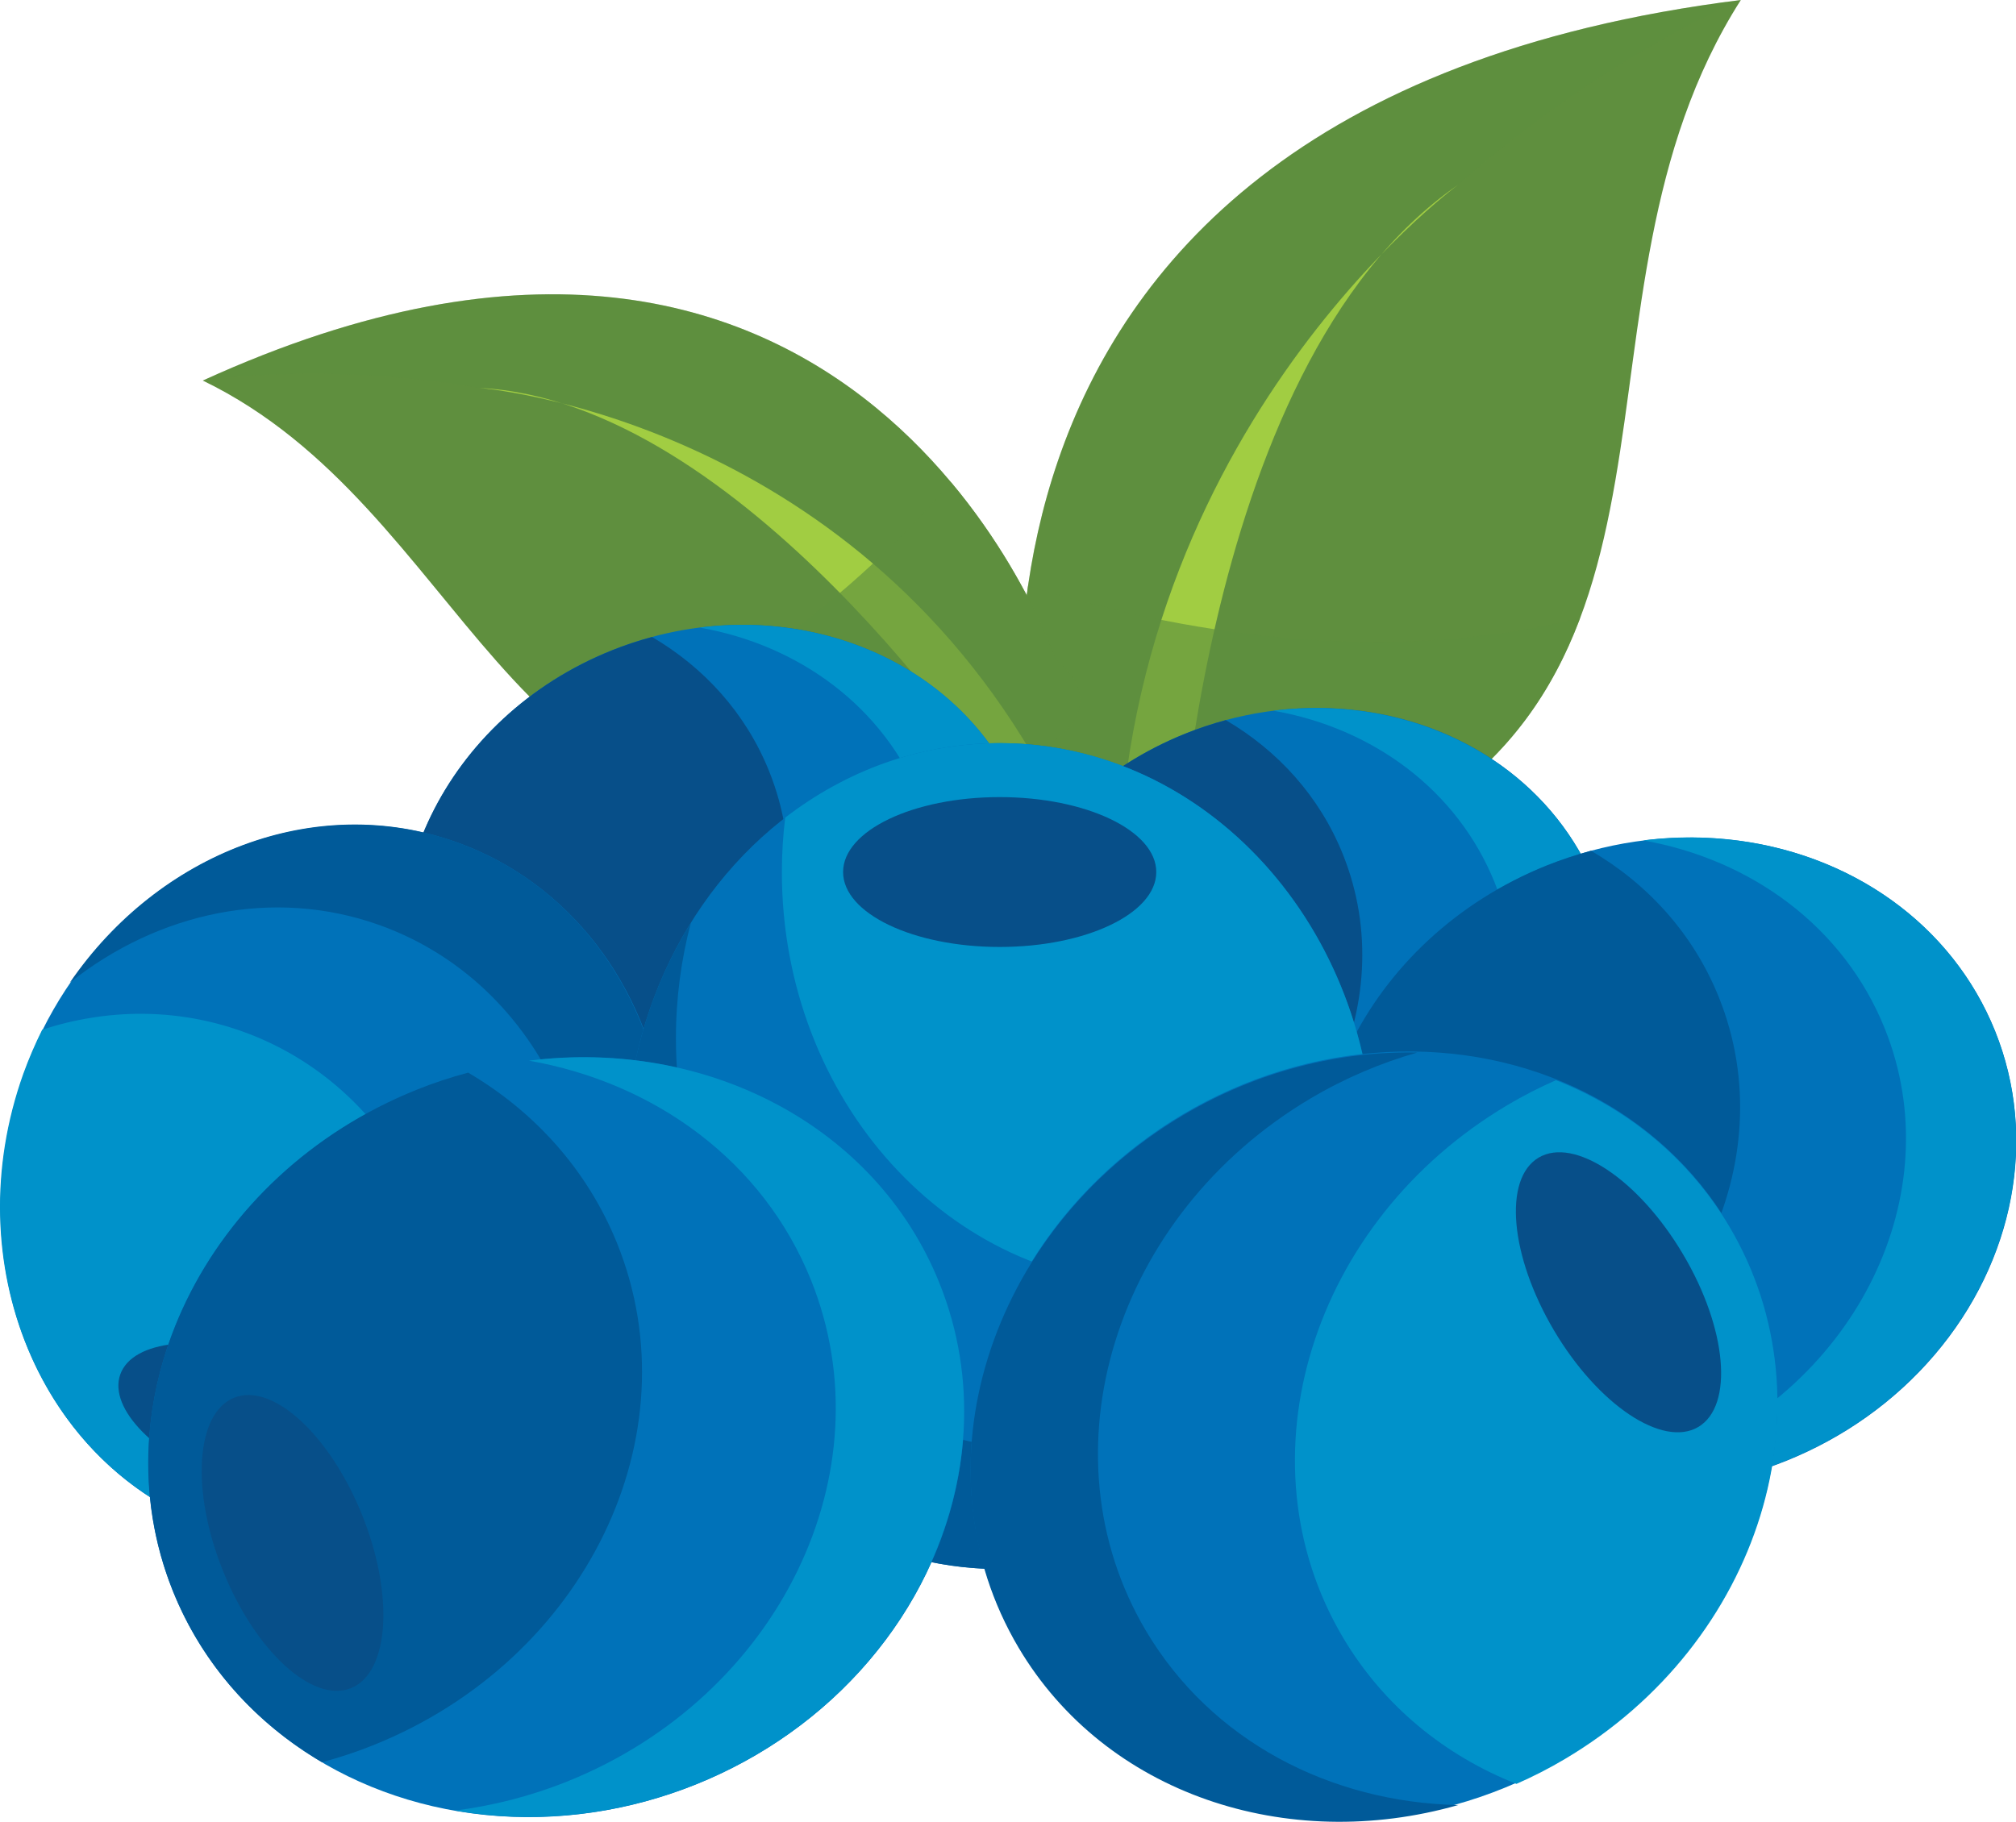 <?xml version="1.0" encoding="utf-8"?>
<!-- Generator: Adobe Illustrator 25.4.1, SVG Export Plug-In . SVG Version: 6.00 Build 0)  -->
<svg version="1.1" id="Layer_1" xmlns="http://www.w3.org/2000/svg" xmlns:xlink="http://www.w3.org/1999/xlink" x="0px" y="0px"
	 viewBox="0 0 186.68 168.74" style="enable-background:new 0 0 186.68 168.74;" xml:space="preserve">
<style type="text/css">
	.st0{fill:#5F8F3E;}
	.st1{opacity:0.29;fill:#5F8F3E;}
	.st2{fill:#A1CD42;}
	.st3{opacity:0.65;fill:#5F8F3E;}
	.st4{fill:#0072B9;}
	.st5{fill:#0092CA;}
	.st6{fill:#074F89;}
	.st7{fill:#005A99;}
</style>
<g>
	<g>
		<g>
			<path class="st0" d="M95.67,77.56c0,0-15.63-67.41,65.53-77.56c-17.8,27.91-0.9,64.37-36.84,79.13
				C88.41,93.89,95.67,77.56,95.67,77.56z"/>
			<path class="st1" d="M95.67,77.56c0,0-3.81,8.6,7.86,7.66C103.18,24.03,161.19,0,161.19,0C80.03,10.15,95.67,77.56,95.67,77.56z"
				/>
			<path class="st2" d="M135.02,17.12c0,0-32.39,23.64-31.49,68.1c5.23-0.03,5.23-0.03,5.23-0.03S110.36,34.05,135.02,17.12z"/>
		</g>
		<path class="st3" d="M146.32,57.23c-20,5.01-40.16,0.48-51.12-2.98c-1.9,13.09,0.47,23.32,0.47,23.32s-0.01,0.01-0.01,0.03
			c0,0.01-0.01,0.02-0.01,0.04c-0.01,0.02-0.01,0.04-0.02,0.06c-0.01,0.02-0.02,0.05-0.03,0.08c-0.01,0.03-0.02,0.06-0.03,0.09
			c-0.02,0.06-0.04,0.12-0.07,0.2c-0.01,0.03-0.02,0.06-0.03,0.09c-0.02,0.06-0.04,0.11-0.05,0.18c-0.01,0.02-0.01,0.05-0.02,0.07
			c-0.06,0.23-0.13,0.49-0.18,0.78c0,0.01-0.01,0.03-0.01,0.04c-0.42,2.33-0.07,6.28,7.19,6.07c0.07,0,0.13,0,0.2-0.01
			c0.31-0.01,0.62-0.03,0.95-0.05c5.23-0.03,5.23-0.03,5.23-0.03s0.01-0.29,0.04-0.83c3.97-0.92,9.05-2.56,15.56-5.23
			C136.81,74.02,142.91,66.29,146.32,57.23z"/>
	</g>
	<g>
		<g>
			<path class="st0" d="M97.77,61.13c0,0-18.08-53.69-78.99-25.88c24.4,11.8,28.29,44.46,59.68,39.3
				C109.84,69.38,97.77,61.13,97.77,61.13z"/>
			<path class="st1" d="M97.77,61.13c0,0,6.35,4.36-2.19,8.72c-26.06-42.79-76.81-34.6-76.81-34.6
				C79.69,7.44,97.77,61.13,97.77,61.13z"/>
			<path class="st2" d="M44.37,35.93c0,0,32.73,2.55,51.21,33.92c-3.66,2.23-3.66,2.23-3.66,2.23S68.82,37.12,44.37,35.93z"/>
		</g>
		<path class="st3" d="M53.74,68.73c16.08-5.11,28.19-16.92,34.34-24.05c6.95,8.3,9.69,16.45,9.69,16.45s0.01,0.01,0.02,0.02
			c0.01,0,0.01,0.01,0.03,0.02c0.01,0.01,0.03,0.02,0.04,0.03c0.02,0.01,0.03,0.02,0.05,0.04c0.02,0.01,0.04,0.03,0.06,0.05
			c0.04,0.03,0.08,0.07,0.13,0.11c0.02,0.02,0.04,0.03,0.06,0.05c0.04,0.03,0.07,0.06,0.11,0.1c0.01,0.01,0.03,0.03,0.05,0.04
			c0.14,0.13,0.3,0.28,0.46,0.46c0.01,0.01,0.02,0.02,0.02,0.03c1.3,1.44,2.75,4.34-2.4,7.32c-0.05,0.03-0.09,0.05-0.14,0.08
			c-0.22,0.12-0.44,0.25-0.69,0.37c-3.66,2.23-3.66,2.23-3.66,2.23s-0.13-0.2-0.38-0.57c-3.16,1.07-7.4,2.11-13.09,3.04
			C67.58,76.34,60.01,73.58,53.74,68.73z"/>
	</g>
	<g>
		
			<ellipse transform="matrix(0.928 -0.373 0.373 0.928 -26.1 51.441)" class="st4" cx="119.91" cy="93.18" rx="30.01" ry="27.2"/>
		<path class="st5" d="M138.42,81.78c5.6,13.94-2.32,30.24-17.7,36.42c-2.7,1.08-5.44,1.78-8.17,2.12
			c5.59,0.98,11.66,0.44,17.5-1.91c15.38-6.18,23.3-22.49,17.7-36.42c-4.62-11.49-17-17.77-29.82-16.16
			C127.08,67.43,134.94,73.13,138.42,81.78z"/>
		<path class="st6" d="M92.06,104.37c2.16,5.38,6.03,9.61,10.84,12.43c1.26-0.34,2.51-0.75,3.75-1.25
			c15.38-6.18,23.3-22.49,17.7-36.42c-2.16-5.38-6.03-9.61-10.84-12.43c-1.26,0.34-2.51,0.75-3.75,1.25
			C94.39,74.13,86.46,90.43,92.06,104.37z"/>
		<path class="st6" d="M96.51,90.32c2.79-1.12,6.95,2.69,9.3,8.52c2.34,5.83,1.98,11.46-0.81,12.59c-2.79,1.12-6.95-2.69-9.3-8.52
			C93.35,97.08,93.72,91.45,96.51,90.32z"/>
	</g>
	<g>
		<path class="st4" d="M56.63,60.25c15.38-6.18,32.38,0.11,37.99,14.04c5.6,13.94-2.32,30.24-17.7,36.42
			c-15.38,6.18-32.38-0.11-37.99-14.04C33.33,82.74,41.25,66.43,56.63,60.25z"/>
		<path class="st5" d="M85.28,74.08c5.6,13.94-2.32,30.24-17.7,36.42c-2.7,1.08-5.44,1.78-8.17,2.12c5.59,0.98,11.66,0.44,17.5-1.91
			c15.38-6.18,23.3-22.49,17.7-36.42C90,62.8,77.62,56.51,64.8,58.13C73.94,59.73,81.81,65.43,85.28,74.08z"/>
		<path class="st6" d="M38.93,96.67c2.16,5.38,6.03,9.61,10.84,12.43c1.26-0.34,2.51-0.75,3.75-1.25
			c15.38-6.18,23.3-22.49,17.7-36.42c-2.16-5.38-6.03-9.61-10.84-12.43c-1.26,0.34-2.51,0.75-3.75,1.25
			C41.25,66.43,33.33,82.74,38.93,96.67z"/>
		<path class="st6" d="M43.37,82.62c2.79-1.12,6.95,2.69,9.3,8.52c2.34,5.83,1.98,11.46-0.81,12.59c-2.79,1.12-6.95-2.69-9.3-8.52
			C40.22,89.38,40.58,83.75,43.37,82.62z"/>
	</g>
	<g>
		
			<ellipse transform="matrix(0.337 -0.942 0.942 0.337 -82.812 101.902)" class="st4" cx="30.91" cy="109.72" rx="33.69" ry="30.53"/>
		<path class="st7" d="M35.13,85.68c15.88,5.68,23.67,24.48,17.41,42c-1.1,3.07-2.56,5.89-4.3,8.44c4.99-3.97,9.05-9.47,11.43-16.12
			c6.26-17.52-1.53-36.33-17.41-42c-13.09-4.68-27.59,1.04-35.79,13.01C14.63,84.52,25.28,82.16,35.13,85.68z"/>
		<path class="st5" d="M19.57,141.45c6.13,2.19,12.56,2.1,18.52,0.16c0.65-1.31,1.24-2.67,1.75-4.08c6.26-17.52-1.53-36.33-17.41-42
			c-6.13-2.19-12.56-2.1-18.52-0.16c-0.65,1.31-1.24,2.67-1.75,4.08C-4.1,116.97,3.7,135.77,19.57,141.45z"/>
		
			<ellipse transform="matrix(0.337 -0.942 0.942 0.337 -108.54 109.037)" class="st6" cx="23.11" cy="131.55" rx="6.12" ry="12.77"/>
	</g>
	<g>
		
			<ellipse transform="matrix(0.928 -0.373 0.373 0.928 -29.043 65.316)" class="st4" cx="154.3" cy="107.73" rx="32.78" ry="29.71"/>
		<path class="st5" d="M174.53,95.27c6.12,15.22-2.54,33.04-19.34,39.79c-2.95,1.18-5.95,1.94-8.92,2.31
			c6.11,1.07,12.74,0.48,19.12-2.09c16.8-6.75,25.46-24.57,19.34-39.79c-5.05-12.55-18.57-19.42-32.57-17.65
			C162.14,79.6,170.73,85.82,174.53,95.27z"/>
		<path class="st7" d="M123.89,119.95c2.36,5.88,6.58,10.5,11.84,13.58c1.37-0.37,2.74-0.82,4.1-1.36
			c16.8-6.75,25.46-24.57,19.34-39.79c-2.36-5.88-6.58-10.5-11.84-13.58c-1.37,0.37-2.74,0.82-4.1,1.36
			C126.43,86.91,117.77,104.73,123.89,119.95z"/>
		<path class="st6" d="M128.74,104.61c3.05-1.23,7.6,2.94,10.16,9.31s2.16,12.52-0.89,13.75c-3.05,1.23-7.6-2.94-10.16-9.31
			C125.3,111.99,125.69,105.83,128.74,104.61z"/>
	</g>
	<g>
		<ellipse class="st4" cx="92.57" cy="107.08" rx="34.66" ry="38.25"/>
		<path class="st7" d="M97.25,134.4c-19.14,0-34.66-17.12-34.66-38.25c0-3.7,0.49-7.28,1.38-10.67c-3.82,6.15-6.06,13.59-6.06,21.6
			c0,21.12,15.52,38.25,34.66,38.25c15.79,0,29.1-11.65,33.29-27.58C119.61,127.8,109.13,134.4,97.25,134.4z"/>
		<path class="st5" d="M92.57,68.83c-7.39,0-14.23,2.56-19.86,6.9c-0.2,1.65-0.31,3.32-0.31,5.03c0,21.12,15.52,38.25,34.66,38.25
			c7.39,0,14.23-2.56,19.86-6.91c0.2-1.65,0.31-3.32,0.31-5.03C127.23,85.96,111.72,68.83,92.57,68.83z"/>
		<ellipse class="st6" cx="92.57" cy="80.77" rx="14.5" ry="6.94"/>
	</g>
	<g>
		
			<ellipse transform="matrix(0.928 -0.373 0.373 0.928 -45.923 28.81)" class="st4" cx="51.5" cy="133.1" rx="38.25" ry="34.66"/>
		<path class="st5" d="M75.1,118.57c7.14,17.76-2.96,38.55-22.56,46.43c-3.44,1.38-6.94,2.26-10.41,2.7
			c7.13,1.25,14.87,0.56,22.3-2.43c19.6-7.88,29.7-28.66,22.56-46.43c-5.89-14.65-21.66-22.66-38.01-20.6
			C60.64,100.29,70.67,107.55,75.1,118.57z"/>
		<path class="st7" d="M16.01,147.37c2.76,6.86,7.68,12.25,13.81,15.85c1.6-0.43,3.2-0.95,4.78-1.59
			c19.6-7.88,29.7-28.66,22.56-46.43c-2.76-6.85-7.68-12.25-13.81-15.85c-1.6,0.43-3.2,0.95-4.78,1.59
			C18.98,108.82,8.88,129.61,16.01,147.37z"/>
		<path class="st6" d="M21.68,129.46c3.56-1.43,8.86,3.43,11.85,10.86c2.99,7.43,2.52,14.61-1.03,16.04
			c-3.56,1.43-8.86-3.43-11.85-10.86C17.66,138.08,18.12,130.89,21.68,129.46z"/>
	</g>
	<g>
		
			<ellipse transform="matrix(0.86 -0.51 0.51 0.86 -50.074 83.434)" class="st4" cx="127.23" cy="133.1" rx="38.25" ry="34.66"/>
		<path class="st7" d="M106.12,151.06c-9.76-16.47-2.93-38.55,15.24-49.32c3.19-1.89,6.51-3.29,9.88-4.25
			c-7.24-0.15-14.78,1.71-21.68,5.8c-18.17,10.77-25,32.85-15.24,49.32c8.05,13.58,24.86,19.1,40.7,14.58
			C123.19,166.93,112.18,161.27,106.12,151.06z"/>
		<path class="st5" d="M160.14,113.61c-3.77-6.36-9.45-10.94-16.06-13.56c-1.52,0.67-3.02,1.43-4.48,2.3
			c-18.17,10.77-25,32.85-15.24,49.32c3.77,6.36,9.45,10.94,16.06,13.56c1.52-0.67,3.02-1.43,4.48-2.3
			C163.08,152.16,169.9,130.08,160.14,113.61z"/>
		<path class="st6" d="M157.26,132.17c-3.3,1.95-9.28-2.05-13.36-8.94c-4.08-6.89-4.72-14.06-1.42-16.01
			c3.3-1.95,9.28,2.05,13.36,8.94C159.93,123.04,160.56,130.21,157.26,132.17z"/>
	</g>
</g>
</svg>
